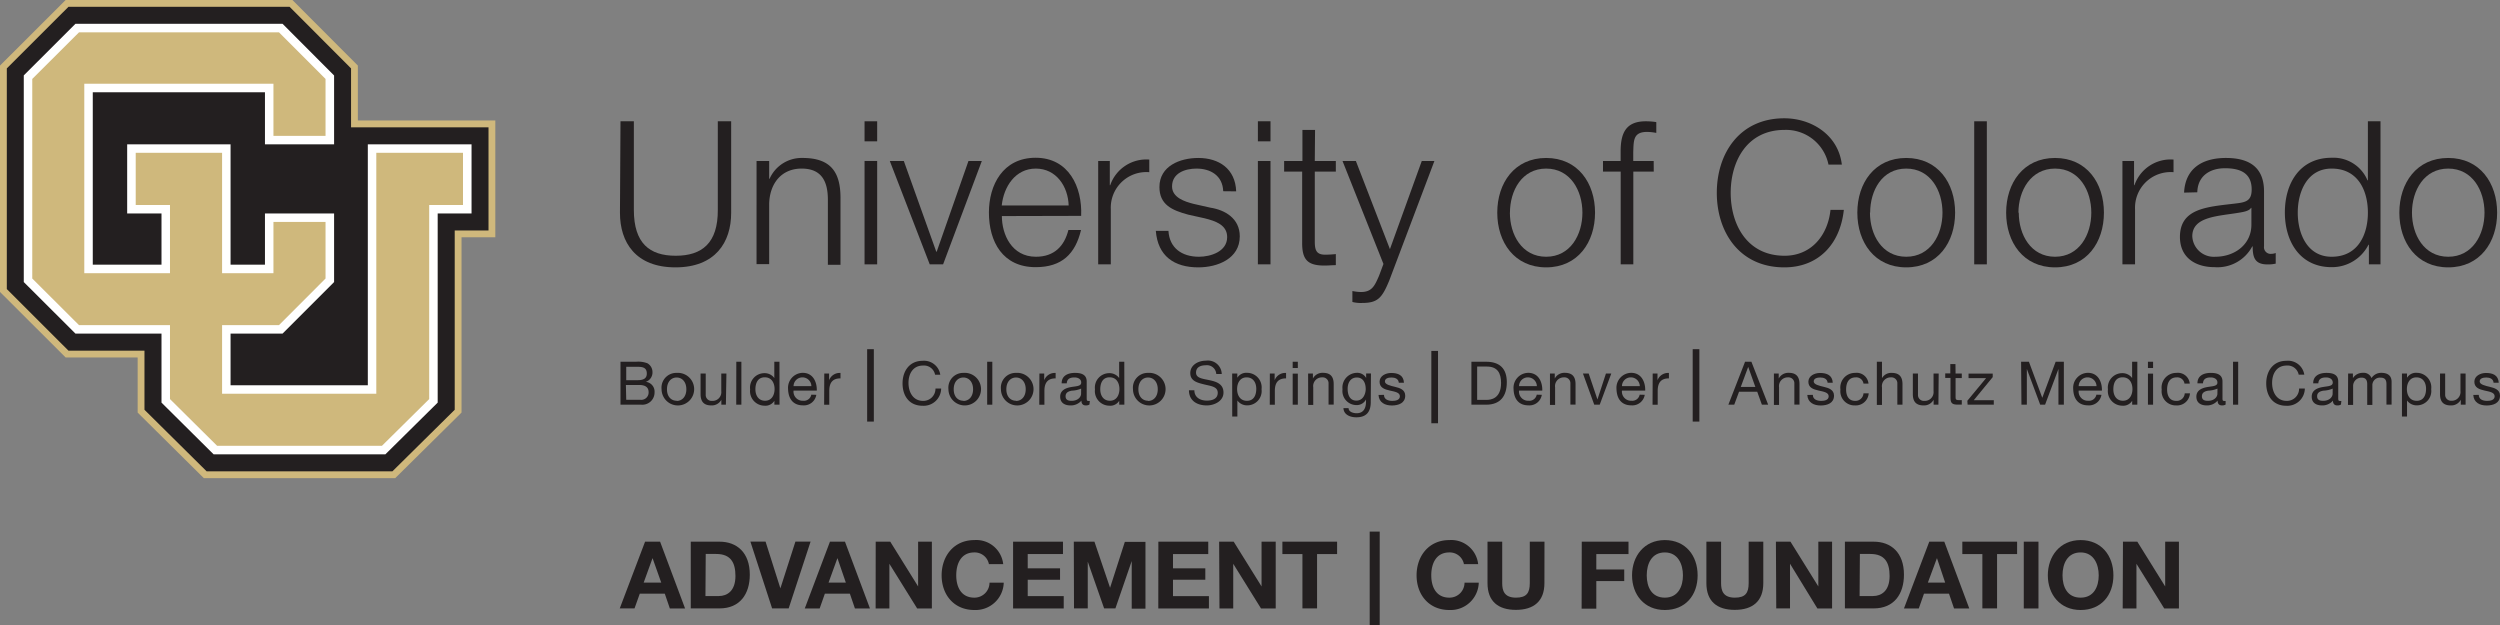 <svg id="Layer_1_copy" data-name="Layer 1 copy" xmlns="http://www.w3.org/2000/svg" viewBox="0 0 374.3 93.59"><rect x="0" y="0" width="374.3" height="93.59" fill="#808080" stroke="none"/><defs><style>.cls-1{fill:#231f20;}.cls-2{fill:none;stroke:#231f20;}.cls-3{fill:#cfb87c;}.cls-4{fill:#fff;}</style></defs><title>logo-cu-cuf</title><path class="cls-1" d="M96.58,81.1h2.25l3.74,10h-2.28l-.76-2.22H95.79L95,91.09H92.79Zm-.21,6.13H99L97.7,83.56h0Z"/><path class="cls-1" d="M103.42,81.1h4.31c2.59,0,4.53,1.62,4.53,4.94,0,2.9-1.48,5.05-4.53,5.05h-4.31Zm2.2,8.14h2c1.27,0,2.49-.78,2.49-3,0-2-.7-3.3-2.88-3.3h-1.57Z"/><path class="cls-1" d="M118.08,91.09H115.6l-3.25-10h2.27l2.22,7h0l2.25-7h2.27Z"/><path class="cls-1" d="M124.26,81.1h2.25l3.74,10H128l-.76-2.22h-3.74l-.78,2.22h-2.23Zm-.21,6.13h2.59l-1.26-3.67h0Z"/><path class="cls-1" d="M131.11,81.1h2.18l4.17,6.7h0V81.1h2.06v10h-2.2l-4.16-6.69h0v6.69h-2.06Z"/><path class="cls-1" d="M148.06,84.46a2.16,2.16,0,0,0-2.18-1.75c-2,0-2.71,1.68-2.71,3.43s.74,3.34,2.71,3.34a2.25,2.25,0,0,0,2.27-2.24h2.13a4.22,4.22,0,0,1-4.39,4.09c-3.09,0-4.91-2.31-4.91-5.19s1.82-5.28,4.91-5.28a4.05,4.05,0,0,1,4.31,3.6Z"/><path class="cls-1" d="M151.68,81.1h7.47v1.85h-5.28v2.14h4.84v1.71h-4.84v2.45h5.39v1.85h-7.58Z"/><path class="cls-1" d="M160.77,81.1h3.09L166.2,88h0l2.21-6.87h3.09v10h-2.06V84h0L167,91.09h-1.69l-2.45-7h0v7h-2.06Z"/><path class="cls-1" d="M173.43,81.1h7.47v1.85h-5.28v2.14h4.84v1.71h-4.84v2.45H181v1.85h-7.58Z"/><path class="cls-1" d="M182.53,81.1h2.18l4.17,6.7h0V81.1H191v10h-2.2l-4.16-6.69h0v6.69h-2.06Z"/><path class="cls-1" d="M195,82.95h-3V81.1h8.19v1.85h-3v8.14H195Z"/><path class="cls-1" d="M205.07,79.59h1.5v14h-1.5Z"/><path class="cls-1" d="M219.18,84.46A2.16,2.16,0,0,0,217,82.71c-2,0-2.71,1.68-2.71,3.43s.74,3.34,2.71,3.34a2.25,2.25,0,0,0,2.27-2.24h2.13A4.22,4.22,0,0,1,217,91.33c-3.09,0-4.91-2.31-4.91-5.19s1.82-5.28,4.91-5.28a4.05,4.05,0,0,1,4.31,3.6Z"/><path class="cls-1" d="M231.23,87.31c0,2.7-1.59,4-4.27,4s-4.25-1.3-4.25-4V81.1h2.2v6.21c0,1.09.28,2.17,2.06,2.17,1.57,0,2.07-.69,2.07-2.17V81.1h2.2Z"/><path class="cls-1" d="M236.82,81.1h7v1.85H239v2.31h4.18V87H239v4.13h-2.2Z"/><path class="cls-1" d="M249.26,80.86c3.09,0,4.91,2.31,4.91,5.28s-1.82,5.19-4.91,5.19-4.91-2.31-4.91-5.19S246.17,80.86,249.26,80.86Zm0,8.62c2,0,2.71-1.68,2.71-3.34s-.74-3.43-2.71-3.43-2.71,1.68-2.71,3.43S247.29,89.48,249.26,89.48Z"/><path class="cls-1" d="M264,87.31c0,2.7-1.59,4-4.27,4s-4.25-1.3-4.25-4V81.1h2.2v6.21c0,1.09.28,2.17,2.06,2.17,1.57,0,2.07-.69,2.07-2.17V81.1H264Z"/><path class="cls-1" d="M265.89,81.1h2.18l4.17,6.7h0V81.1h2.06v10h-2.2L268,84.4h0v6.69h-2.06Z"/><path class="cls-1" d="M276.22,81.1h4.31c2.59,0,4.53,1.62,4.53,4.94,0,2.9-1.48,5.05-4.53,5.05h-4.31Zm2.2,8.14h2c1.27,0,2.49-.78,2.49-3,0-2-.7-3.3-2.88-3.3h-1.57Z"/><path class="cls-1" d="M288.85,81.1h2.25l3.74,10h-2.28l-.76-2.22h-3.74l-.78,2.22h-2.22Zm-.21,6.13h2.59L290,83.56h0Z"/><path class="cls-1" d="M296.8,82.95h-3V81.1H302v1.85h-3v8.14h-2.2Z"/><path class="cls-1" d="M303,81.1h2.2v10H303Z"/><path class="cls-1" d="M311.51,80.86c3.09,0,4.91,2.31,4.91,5.28s-1.82,5.19-4.91,5.19S306.6,89,306.6,86.14,308.41,80.86,311.51,80.86Zm0,8.62c2,0,2.71-1.68,2.71-3.34s-.74-3.43-2.71-3.43-2.71,1.68-2.71,3.43S309.53,89.48,311.51,89.48Z"/><path class="cls-1" d="M317.85,81.1H320l4.17,6.7h0V81.1h2.06v10h-2.2l-4.16-6.69h0v6.69h-2.06Z"/><path class="cls-1" d="M92.9,18.16h2V31.42c0,5,2.34,6.87,6.27,6.87s6.33-1.89,6.3-6.87V18.16h2V31.87c0,4.41-2.37,8.16-8.34,8.16s-8.31-3.75-8.31-8.16Z"/><path class="cls-1" d="M113.27,24.1h1.89v2.67h.06a5.25,5.25,0,0,1,4.95-3.12c4.35,0,5.67,2.28,5.67,6v10h-1.89V29.92c0-2.67-.87-4.68-3.93-4.68s-4.8,2.28-4.86,5.31v9h-1.89Z"/><path class="cls-1" d="M129.44,18.16h1.89v3h-1.89Zm0,5.94h1.89V39.58h-1.89Z"/><path class="cls-1" d="M133.22,24.1h2.1l4.86,13.59h.06L145,24.1h2L141.2,39.58h-2Z"/><path class="cls-1" d="M150,32.35c0,2.76,1.47,6.09,5.1,6.09,2.76,0,4.26-1.62,4.86-4h1.89C161,38,159,40,155.06,40c-4.92,0-7-3.78-7-8.19,0-4.08,2.07-8.19,7-8.19s7,4.35,6.81,8.7Zm10-1.59c-.09-2.85-1.86-5.52-4.92-5.52s-4.8,2.7-5.1,5.52Z"/><path class="cls-1" d="M164.42,24.1h1.74v3.63h.06a5.72,5.72,0,0,1,5.85-3.84v1.89a5.33,5.33,0,0,0-5.76,5.55v8.25h-1.89Z"/><path class="cls-1" d="M183.14,28.63c-.09-2.34-1.89-3.39-4-3.39-1.68,0-3.66.66-3.66,2.67,0,1.68,1.92,2.28,3.21,2.61l2.52.57c2.16.33,4.41,1.59,4.41,4.29,0,3.36-3.33,4.65-6.21,4.65-3.6,0-6.06-1.68-6.36-5.46h1.89c.15,2.55,2,3.87,4.56,3.87,1.77,0,4.23-.78,4.23-2.94,0-1.8-1.68-2.4-3.39-2.82l-2.43-.54c-2.46-.66-4.32-1.5-4.32-4.14,0-3.15,3.09-4.35,5.82-4.35,3.09,0,5.55,1.62,5.67,5Z"/><path class="cls-1" d="M188.33,18.16h1.89v3h-1.89Zm0,5.94h1.89V39.58h-1.89Z"/><path class="cls-1" d="M196.85,24.1H200v1.59h-3.15V36.13c0,1.23.18,2,1.53,2a14.49,14.49,0,0,0,1.62-.09V39.7c-.57,0-1.11.06-1.68.06-2.52,0-3.39-.84-3.36-3.48V25.69h-2.7V24.1H195V19.45h1.89Z"/><path class="cls-1" d="M201,24.1h2l5.1,13.2,4.77-13.2h1.89L208,42c-1.08,2.61-1.71,3.36-4.08,3.36a4.88,4.88,0,0,1-1.44-.15V43.57a6.57,6.57,0,0,0,1.29.15c1.68,0,2.07-1,2.7-2.43l.66-1.77Z"/><path class="cls-1" d="M238.81,31.84c0,4.44-2.58,8.19-7.32,8.19s-7.32-3.75-7.32-8.19,2.58-8.19,7.32-8.19S238.81,27.4,238.81,31.84Zm-12.75,0c0,3.3,1.8,6.6,5.43,6.6s5.43-3.3,5.43-6.6-1.8-6.6-5.43-6.6S226.07,28.54,226.07,31.84Z"/><path class="cls-1" d="M247.6,25.69h-3.06V39.58h-1.89V25.69H240V24.1h2.64V22.69c0-2.67.72-4.53,3.75-4.53a10,10,0,0,1,1.59.12V19.9a7.75,7.75,0,0,0-1.38-.15c-2.1,0-2,1.32-2.07,3V24.1h3.06Z"/><path class="cls-1" d="M273.76,24.64a6.49,6.49,0,0,0-6.57-5.19c-5.67,0-8.07,4.74-8.07,9.42s2.4,9.42,8.07,9.42c4,0,6.48-3.06,6.87-6.87h2c-.57,5.25-3.9,8.61-8.91,8.61-6.75,0-10.11-5.31-10.11-11.16s3.36-11.16,10.11-11.16c4,0,8.07,2.43,8.61,6.93Z"/><path class="cls-1" d="M292.72,31.84c0,4.44-2.58,8.19-7.32,8.19s-7.32-3.75-7.32-8.19,2.58-8.19,7.32-8.19S292.72,27.4,292.72,31.84Zm-12.75,0c0,3.3,1.8,6.6,5.43,6.6s5.43-3.3,5.43-6.6-1.8-6.6-5.43-6.6S280,28.54,280,31.84Z"/><path class="cls-1" d="M295.58,18.16h1.89V39.58h-1.89Z"/><path class="cls-1" d="M315,31.84c0,4.44-2.58,8.19-7.32,8.19s-7.32-3.75-7.32-8.19,2.58-8.19,7.32-8.19S315,27.4,315,31.84Zm-12.75,0c0,3.3,1.8,6.6,5.43,6.6s5.43-3.3,5.43-6.6-1.8-6.6-5.43-6.6S302.2,28.54,302.2,31.84Z"/><path class="cls-1" d="M317.77,24.1h1.74v3.63h.06a5.72,5.72,0,0,1,5.85-3.84v1.89a5.33,5.33,0,0,0-5.76,5.55v8.25h-1.89Z"/><path class="cls-1" d="M327,28.84c.18-3.63,2.73-5.19,6.27-5.19,2.73,0,5.7.84,5.7,5v8.22A1,1,0,0,0,340.12,38a1.79,1.79,0,0,0,.6-.12v1.59a5.19,5.19,0,0,1-1.23.12c-1.92,0-2.22-1.08-2.22-2.7h-.06A5.9,5.9,0,0,1,331.57,40c-2.85,0-5.19-1.41-5.19-4.53,0-4.35,4.23-4.5,8.31-5,1.56-.18,2.43-.39,2.43-2.1,0-2.55-1.83-3.18-4-3.18s-4.08,1.08-4.14,3.6Zm10.08,2.28h-.06c-.24.45-1.08.6-1.59.69-3.21.57-7.2.54-7.2,3.57a3.22,3.22,0,0,0,3.45,3.06c2.88,0,5.43-1.83,5.4-4.86Z"/><path class="cls-1" d="M356.41,39.58h-1.74V36.64h-.06A6.13,6.13,0,0,1,349.09,40c-4.71,0-7-3.81-7-8.19s2.25-8.19,7-8.19A5.52,5.52,0,0,1,354.46,27h.06V18.16h1.89Zm-7.32-1.14c4,0,5.43-3.39,5.43-6.6s-1.41-6.6-5.43-6.6c-3.6,0-5.07,3.39-5.07,6.6S345.49,38.44,349.09,38.44Z"/><path class="cls-1" d="M373.87,31.84c0,4.44-2.58,8.19-7.32,8.19s-7.32-3.75-7.32-8.19,2.58-8.19,7.32-8.19S373.87,27.4,373.87,31.84Zm-12.75,0c0,3.3,1.8,6.6,5.43,6.6s5.43-3.3,5.43-6.6-1.8-6.6-5.43-6.6S361.12,28.54,361.12,31.84Z"/><line class="cls-2" x1="130.33" y1="52.28" x2="130.33" y2="63.12"/><line class="cls-2" x1="214.8" y1="52.54" x2="214.8" y2="63.37"/><line class="cls-2" x1="253.93" y1="52.28" x2="253.93" y2="63.12"/><path class="cls-1" d="M92.9,54.16h2.33a3.86,3.86,0,0,1,1.7.23,1.52,1.52,0,0,1,.76,1.34,1.48,1.48,0,0,1-1,1.44v0A1.47,1.47,0,0,1,98,58.74a1.83,1.83,0,0,1-2,1.85H92.9Zm.86,2.76h1.71c1,0,1.37-.35,1.37-1,0-.89-.63-1-1.37-1H93.76Zm0,2.94H95.9a1.1,1.1,0,0,0,1.21-1.15c0-.84-.67-1.07-1.4-1.07h-2Z"/><path class="cls-1" d="M101.31,55.83a2.44,2.44,0,1,1-2.26,2.44A2.21,2.21,0,0,1,101.31,55.83Zm0,4.2c.8,0,1.45-.63,1.45-1.75s-.65-1.76-1.45-1.76-1.45.63-1.45,1.76S100.51,60,101.31,60Z"/><path class="cls-1" d="M108.68,60.59H108v-.74h0a1.62,1.62,0,0,1-1.51.85c-1.22,0-1.6-.7-1.6-1.7V55.93h.77v3.15a.88.88,0,0,0,.95.94,1.31,1.31,0,0,0,1.38-1.46V55.93h.77Z"/><path class="cls-1" d="M110.24,54.16H111v6.43h-.77Z"/><path class="cls-1" d="M116.71,60.59h-.77V60h0a1.57,1.57,0,0,1-1.49.74,2.18,2.18,0,0,1-2.14-2.45,2.15,2.15,0,0,1,2.12-2.42,1.78,1.78,0,0,1,1.5.73h0V54.16h.77ZM114.55,60c1,0,1.42-.88,1.42-1.75s-.41-1.76-1.47-1.76-1.4.89-1.4,1.8S113.56,60,114.55,60Z"/><path class="cls-1" d="M122.22,59.11a1.88,1.88,0,0,1-2,1.58c-1.49,0-2.19-1-2.23-2.45a2.24,2.24,0,0,1,2.19-2.42c1.65,0,2.15,1.54,2.11,2.66h-3.48A1.37,1.37,0,0,0,120.26,60a1.12,1.12,0,0,0,1.21-.91Zm-.74-1.3a1.34,1.34,0,0,0-1.34-1.31,1.33,1.33,0,0,0-1.33,1.31Z"/><path class="cls-1" d="M123.41,55.93h.72v1h0a1.69,1.69,0,0,1,1.71-1.09v.81c-1.23,0-1.68.7-1.68,1.88v2.07h-.77Z"/><path class="cls-1" d="M140,56.1a1.69,1.69,0,0,0-1.8-1.37c-1.53,0-2.18,1.26-2.18,2.6s.65,2.69,2.19,2.69a1.82,1.82,0,0,0,1.85-1.85h.85a2.62,2.62,0,0,1-2.78,2.58c-2,0-3-1.48-3-3.35s1.06-3.38,3-3.38a2.46,2.46,0,0,1,2.65,2.09Z"/><path class="cls-1" d="M144.24,55.83A2.44,2.44,0,1,1,142,58.27,2.21,2.21,0,0,1,144.24,55.83Zm0,4.2c.8,0,1.45-.63,1.45-1.75s-.65-1.76-1.45-1.76-1.45.63-1.45,1.76S143.44,60,144.24,60Z"/><path class="cls-1" d="M147.8,54.16h.77v6.43h-.77Z"/><path class="cls-1" d="M152.12,55.83a2.44,2.44,0,1,1-2.26,2.44A2.21,2.21,0,0,1,152.12,55.83Zm0,4.2c.8,0,1.45-.63,1.45-1.75s-.65-1.76-1.45-1.76-1.45.63-1.45,1.76S151.32,60,152.12,60Z"/><path class="cls-1" d="M155.62,55.93h.72v1h0a1.69,1.69,0,0,1,1.71-1.09v.81c-1.23,0-1.68.7-1.68,1.88v2.07h-.77Z"/><path class="cls-1" d="M163.11,60.57a1,1,0,0,1-.55.13c-.4,0-.65-.22-.65-.72a2.07,2.07,0,0,1-1.64.72c-.85,0-1.54-.38-1.54-1.31s.78-1.28,1.58-1.43,1.57-.11,1.57-.68-.55-.77-1-.77c-.65,0-1.13.2-1.16.88h-.77c0-1.15.94-1.56,2-1.56.84,0,1.75.19,1.75,1.28v2.4c0,.36,0,.52.24.52a.65.65,0,0,0,.23,0Zm-1.24-2.39a3.94,3.94,0,0,1-1.39.31c-.5.09-.94.27-.94.84s.43.68.9.68c1,0,1.42-.63,1.42-1.05Z"/><path class="cls-1" d="M168.34,60.59h-.77V60h0a1.57,1.57,0,0,1-1.49.74,2.18,2.18,0,0,1-2.14-2.45,2.15,2.15,0,0,1,2.12-2.42,1.78,1.78,0,0,1,1.5.73h0V54.16h.77ZM166.18,60c1,0,1.42-.88,1.42-1.75s-.41-1.76-1.47-1.76-1.4.89-1.4,1.8S165.19,60,166.18,60Z"/><path class="cls-1" d="M171.89,55.83a2.44,2.44,0,1,1-2.26,2.44A2.21,2.21,0,0,1,171.89,55.83Zm0,4.2c.8,0,1.45-.63,1.45-1.75s-.65-1.76-1.45-1.76-1.45.63-1.45,1.76S171.09,60,171.89,60Z"/><path class="cls-1" d="M182.1,56a1.4,1.4,0,0,0-1.59-1.31c-.72,0-1.44.26-1.44,1.1s1,.91,2.06,1.14,2.05.59,2.05,1.85-1.34,1.92-2.51,1.92c-1.44,0-2.66-.7-2.66-2.27h.81c0,1.08.9,1.55,1.87,1.55.77,0,1.63-.24,1.63-1.17s-1-1-2.05-1.26-2.06-.52-2.06-1.7S179.37,54,180.55,54a2.07,2.07,0,0,1,2.37,2Z"/><path class="cls-1" d="M184.48,55.93h.77v.63h0a1.57,1.57,0,0,1,1.49-.74,2.18,2.18,0,0,1,2.14,2.45,2.15,2.15,0,0,1-2.12,2.42,1.78,1.78,0,0,1-1.5-.73h0v2.4h-.77Zm2.16.57c-1,0-1.42.88-1.42,1.75s.41,1.76,1.47,1.76,1.4-.89,1.4-1.8S187.63,56.5,186.64,56.5Z"/><path class="cls-1" d="M190.12,55.93h.72v1h0a1.69,1.69,0,0,1,1.71-1.09v.81c-1.23,0-1.68.7-1.68,1.88v2.07h-.76Z"/><path class="cls-1" d="M194.31,55.1h-.77v-.94h.77Zm-.77.84h.77v4.65h-.77Z"/><path class="cls-1" d="M195.85,55.93h.72v.74h0a1.62,1.62,0,0,1,1.51-.85c1.22,0,1.6.7,1.6,1.7v3.06h-.77V57.44a.88.88,0,0,0-.95-.94A1.31,1.31,0,0,0,196.62,58v2.63h-.76Z"/><path class="cls-1" d="M205.23,60.19c0,1.51-.69,2.29-2.16,2.29-.87,0-1.88-.35-1.93-1.37h.77c0,.56.7.76,1.21.76,1,0,1.4-.72,1.4-1.76V59.8h0a1.55,1.55,0,0,1-1.45.85A2.11,2.11,0,0,1,201,58.28a2.2,2.2,0,0,1,2.15-2.46,1.52,1.52,0,0,1,1.39.77h0v-.67h.72Zm-.76-2c0-.82-.36-1.67-1.32-1.67s-1.38.8-1.38,1.69.31,1.77,1.31,1.77S204.48,59,204.48,58.17Z"/><path class="cls-1" d="M207.21,59.12c0,.68.62.9,1.25.9.48,0,1.13-.11,1.13-.69s-.76-.69-1.52-.86-1.52-.42-1.52-1.31.93-1.32,1.74-1.32c1,0,1.85.32,1.91,1.46h-.77c-.05-.59-.58-.78-1.08-.78s-1,.13-1,.59.81.64,1.52.81,1.52.42,1.52,1.32c0,1.11-1,1.47-2,1.47s-1.93-.42-2-1.58Z"/><path class="cls-1" d="M220.3,54.16h2.21c2,0,3.09,1,3.09,3.06s-.95,3.37-3.09,3.37H220.3Zm.86,5.71h1.42c.59,0,2.16-.16,2.16-2.53,0-1.53-.57-2.46-2.14-2.46h-1.44Z"/><path class="cls-1" d="M230.84,59.11a1.88,1.88,0,0,1-2,1.58c-1.49,0-2.19-1-2.23-2.45a2.24,2.24,0,0,1,2.19-2.42c1.65,0,2.15,1.54,2.11,2.66h-3.48A1.37,1.37,0,0,0,228.87,60a1.12,1.12,0,0,0,1.21-.91Zm-.74-1.3a1.34,1.34,0,0,0-1.34-1.31,1.32,1.32,0,0,0-1.33,1.31Z"/><path class="cls-1" d="M232.06,55.93h.72v.74h0a1.62,1.62,0,0,1,1.51-.85c1.22,0,1.6.7,1.6,1.7v3.06h-.77V57.44a.88.88,0,0,0-.95-.94A1.31,1.31,0,0,0,232.83,58v2.63h-.77Z"/><path class="cls-1" d="M239.51,60.59h-.82L237,55.93h.86l1.31,3.88h0l1.27-3.88h.8Z"/><path class="cls-1" d="M246.25,59.11a1.88,1.88,0,0,1-2,1.58c-1.49,0-2.19-1-2.23-2.45a2.24,2.24,0,0,1,2.19-2.42c1.65,0,2.15,1.54,2.11,2.66h-3.48A1.37,1.37,0,0,0,244.28,60a1.12,1.12,0,0,0,1.21-.91Zm-.74-1.3a1.34,1.34,0,0,0-1.34-1.31,1.32,1.32,0,0,0-1.33,1.31Z"/><path class="cls-1" d="M247.44,55.93h.72v1h0a1.69,1.69,0,0,1,1.71-1.09v.81c-1.23,0-1.68.7-1.68,1.88v2.07h-.77Z"/><path class="cls-1" d="M261.27,54.16h.95l2.51,6.43h-.94l-.7-1.94h-2.72l-.72,1.94h-.88Zm-.64,3.77h2.18l-1.07-3h0Z"/><path class="cls-1" d="M265.59,55.93h.72v.74h0a1.62,1.62,0,0,1,1.51-.85c1.22,0,1.6.7,1.6,1.7v3.06h-.77V57.44a.88.88,0,0,0-.95-.94A1.31,1.31,0,0,0,266.36,58v2.63h-.77Z"/><path class="cls-1" d="M271.42,59.12c0,.68.62.9,1.25.9.48,0,1.12-.11,1.12-.69s-.76-.69-1.52-.86-1.52-.42-1.52-1.31.93-1.32,1.74-1.32c1,0,1.85.32,1.91,1.46h-.77c-.05-.59-.58-.78-1.08-.78s-1,.13-1,.59.81.64,1.52.81,1.52.42,1.52,1.32c0,1.11-1,1.47-2,1.47s-1.93-.42-2-1.58Z"/><path class="cls-1" d="M279,57.43a1.08,1.08,0,0,0-1.15-.93c-1.11,0-1.45.87-1.45,1.82s.39,1.7,1.36,1.7A1.2,1.2,0,0,0,279,58.89h.78a1.94,1.94,0,0,1-2.05,1.81,2.12,2.12,0,0,1-2.18-2.38,2.19,2.19,0,0,1,2.2-2.49,1.78,1.78,0,0,1,2,1.6Z"/><path class="cls-1" d="M281,54.16h.77v2.46h0a1.58,1.58,0,0,1,1.47-.79c1.22,0,1.6.7,1.6,1.7v3.06h-.77V57.44a.88.88,0,0,0-.95-.94A1.31,1.31,0,0,0,281.77,58v2.63H281Z"/><path class="cls-1" d="M290.22,60.59h-.72v-.74h0a1.62,1.62,0,0,1-1.51.85c-1.22,0-1.6-.7-1.6-1.7V55.93h.77v3.15a.88.88,0,0,0,.95.94,1.31,1.31,0,0,0,1.38-1.46V55.93h.77Z"/><path class="cls-1" d="M292.79,55.93h.93v.67h-.93V59.5c0,.35.1.41.58.41h.35v.67h-.58c-.79,0-1.11-.16-1.11-1v-3h-.79v-.67H292v-1.4h.77Z"/><path class="cls-1" d="M294.55,60l2.81-3.39h-2.63v-.67h3.62v.52l-2.84,3.46h3v.67h-3.92Z"/><path class="cls-1" d="M302.6,54.16h1.17l2,5.4,2-5.4H309v6.43h-.81V55.24h0l-2,5.35h-.73l-2-5.35h0v5.35h-.81Z"/><path class="cls-1" d="M314.63,59.11a1.88,1.88,0,0,1-2,1.58c-1.49,0-2.19-1-2.23-2.45a2.24,2.24,0,0,1,2.19-2.42c1.65,0,2.15,1.54,2.11,2.66h-3.48A1.37,1.37,0,0,0,312.66,60a1.12,1.12,0,0,0,1.21-.91Zm-.74-1.3a1.34,1.34,0,0,0-1.34-1.31,1.32,1.32,0,0,0-1.33,1.31Z"/><path class="cls-1" d="M320,60.59h-.77V60h0a1.57,1.57,0,0,1-1.49.74,2.18,2.18,0,0,1-2.14-2.45,2.15,2.15,0,0,1,2.12-2.42,1.78,1.78,0,0,1,1.5.73h0V54.16H320ZM317.85,60c1,0,1.42-.88,1.42-1.75s-.41-1.76-1.47-1.76-1.39.89-1.39,1.8S316.86,60,317.85,60Z"/><path class="cls-1" d="M322.36,55.1h-.77v-.94h.77Zm-.77.84h.77v4.65h-.77Z"/><path class="cls-1" d="M327.06,57.43a1.08,1.08,0,0,0-1.15-.93c-1.11,0-1.45.87-1.45,1.82s.39,1.7,1.36,1.7a1.2,1.2,0,0,0,1.28-1.13h.78a1.93,1.93,0,0,1-2.05,1.81,2.12,2.12,0,0,1-2.18-2.38,2.19,2.19,0,0,1,2.2-2.49,1.78,1.78,0,0,1,2,1.6Z"/><path class="cls-1" d="M333.22,60.57a1,1,0,0,1-.55.13c-.4,0-.65-.22-.65-.72a2.07,2.07,0,0,1-1.64.72c-.85,0-1.54-.38-1.54-1.31s.78-1.28,1.58-1.43,1.57-.11,1.57-.68-.55-.77-1-.77c-.65,0-1.12.2-1.16.88H329c0-1.15.94-1.56,2-1.56.84,0,1.75.19,1.75,1.28v2.4c0,.36,0,.52.24.52a.65.65,0,0,0,.23,0ZM332,58.18a3.94,3.94,0,0,1-1.39.31c-.5.09-.94.27-.94.84s.43.68.9.68c1,0,1.42-.63,1.42-1.05Z"/><path class="cls-1" d="M334.33,54.16h.77v6.43h-.77Z"/><path class="cls-1" d="M344.16,56.1a1.69,1.69,0,0,0-1.8-1.37c-1.53,0-2.18,1.26-2.18,2.6s.65,2.69,2.19,2.69a1.82,1.82,0,0,0,1.85-1.85h.86a2.62,2.62,0,0,1-2.78,2.58c-2,0-3-1.48-3-3.35s1.06-3.38,3-3.38A2.46,2.46,0,0,1,345,56.1Z"/><path class="cls-1" d="M350.49,60.57a1,1,0,0,1-.55.13c-.4,0-.65-.22-.65-.72a2.07,2.07,0,0,1-1.64.72c-.85,0-1.54-.38-1.54-1.31s.78-1.28,1.58-1.43,1.57-.11,1.57-.68-.55-.77-1-.77c-.65,0-1.12.2-1.16.88h-.77c0-1.15.94-1.56,2-1.56.84,0,1.75.19,1.75,1.28v2.4c0,.36,0,.52.24.52a.65.65,0,0,0,.23,0Zm-1.24-2.39a3.94,3.94,0,0,1-1.39.31c-.5.09-.94.27-.94.84s.43.68.9.68c1,0,1.42-.63,1.42-1.05Z"/><path class="cls-1" d="M351.56,55.93h.72v.68h0a1.72,1.72,0,0,1,1.5-.79,1.24,1.24,0,0,1,1.28.79,1.72,1.72,0,0,1,1.46-.79c.93,0,1.55.39,1.55,1.35v3.41h-.77V57.54c0-.58-.15-1-.9-1a1.13,1.13,0,0,0-1.21,1.19v2.9h-.77V57.54c0-.6-.19-1-.87-1a1.25,1.25,0,0,0-1.24,1.19v2.9h-.77Z"/><path class="cls-1" d="M359.62,55.93h.76v.63h0a1.57,1.57,0,0,1,1.49-.74A2.18,2.18,0,0,1,364,58.27a2.15,2.15,0,0,1-2.12,2.42,1.78,1.78,0,0,1-1.5-.73h0v2.4h-.76Zm2.16.57c-1,0-1.42.88-1.42,1.75s.41,1.76,1.47,1.76,1.4-.89,1.4-1.8S362.78,56.5,361.79,56.5Z"/><path class="cls-1" d="M369.15,60.59h-.72v-.74h0a1.62,1.62,0,0,1-1.51.85c-1.22,0-1.6-.7-1.6-1.7V55.93h.77v3.15A.88.88,0,0,0,367,60a1.31,1.31,0,0,0,1.38-1.46V55.93h.77Z"/><path class="cls-1" d="M371.12,59.12c0,.68.62.9,1.25.9.48,0,1.13-.11,1.13-.69s-.76-.69-1.52-.86-1.52-.42-1.52-1.31.93-1.32,1.74-1.32c1,0,1.85.32,1.91,1.46h-.77c-.05-.59-.58-.78-1.08-.78s-1,.13-1,.59.81.64,1.52.81,1.52.42,1.52,1.32c0,1.11-1,1.47-2,1.47s-1.93-.42-2-1.58Z"/><polygon class="cls-3" points="9.83 0 0 9.82 0 43.71 9.83 53.52 20.61 53.52 20.61 61.77 30.52 71.59 59.17 71.59 69.1 61.77 69.1 35.52 74.16 35.52 74.16 18.04 53.58 18.04 53.58 9.82 43.78 0 9.83 0"/><polygon class="cls-1" points="43.36 1.02 52.56 10.24 52.56 19.06 73.14 19.06 73.14 34.51 68.08 34.51 68.08 61.35 58.75 70.57 30.94 70.57 21.63 61.35 21.63 52.5 10.25 52.5 1.02 43.28 1.02 10.24 10.25 1.02 43.36 1.02"/><polygon class="cls-4" points="11.3 49.95 24.18 49.95 24.18 60.28 31.98 68.02 57.7 68.02 65.53 60.28 65.53 31.96 70.6 31.96 70.6 21.61 55.07 21.61 55.07 57.68 34.52 57.68 34.52 49.95 42.3 49.95 50.02 42.23 50.02 31.96 39.67 31.96 39.67 39.63 34.52 39.63 34.52 21.61 19.04 21.61 19.04 31.96 24.18 31.96 24.18 39.63 13.89 39.63 13.89 13.81 39.67 13.81 39.67 21.61 50.02 21.61 50.02 11.3 42.3 3.56 11.3 3.56 3.56 11.29 3.56 42.23 11.3 49.95"/><polygon class="cls-3" points="33.25 48.68 41.77 48.68 48.74 41.7 48.74 33.23 40.94 33.23 40.94 40.9 33.25 40.9 33.25 22.88 20.32 22.88 20.32 30.69 25.45 30.69 25.45 40.9 12.62 40.9 12.62 12.54 40.94 12.54 40.94 20.34 48.74 20.34 48.74 11.82 41.77 4.84 11.83 4.84 4.83 11.82 4.83 41.7 11.83 48.68 25.45 48.68 25.45 59.75 32.51 66.75 57.18 66.75 64.26 59.75 64.26 30.69 69.32 30.69 69.32 22.88 56.34 22.88 56.34 58.95 33.25 58.95 33.25 48.68"/></svg>